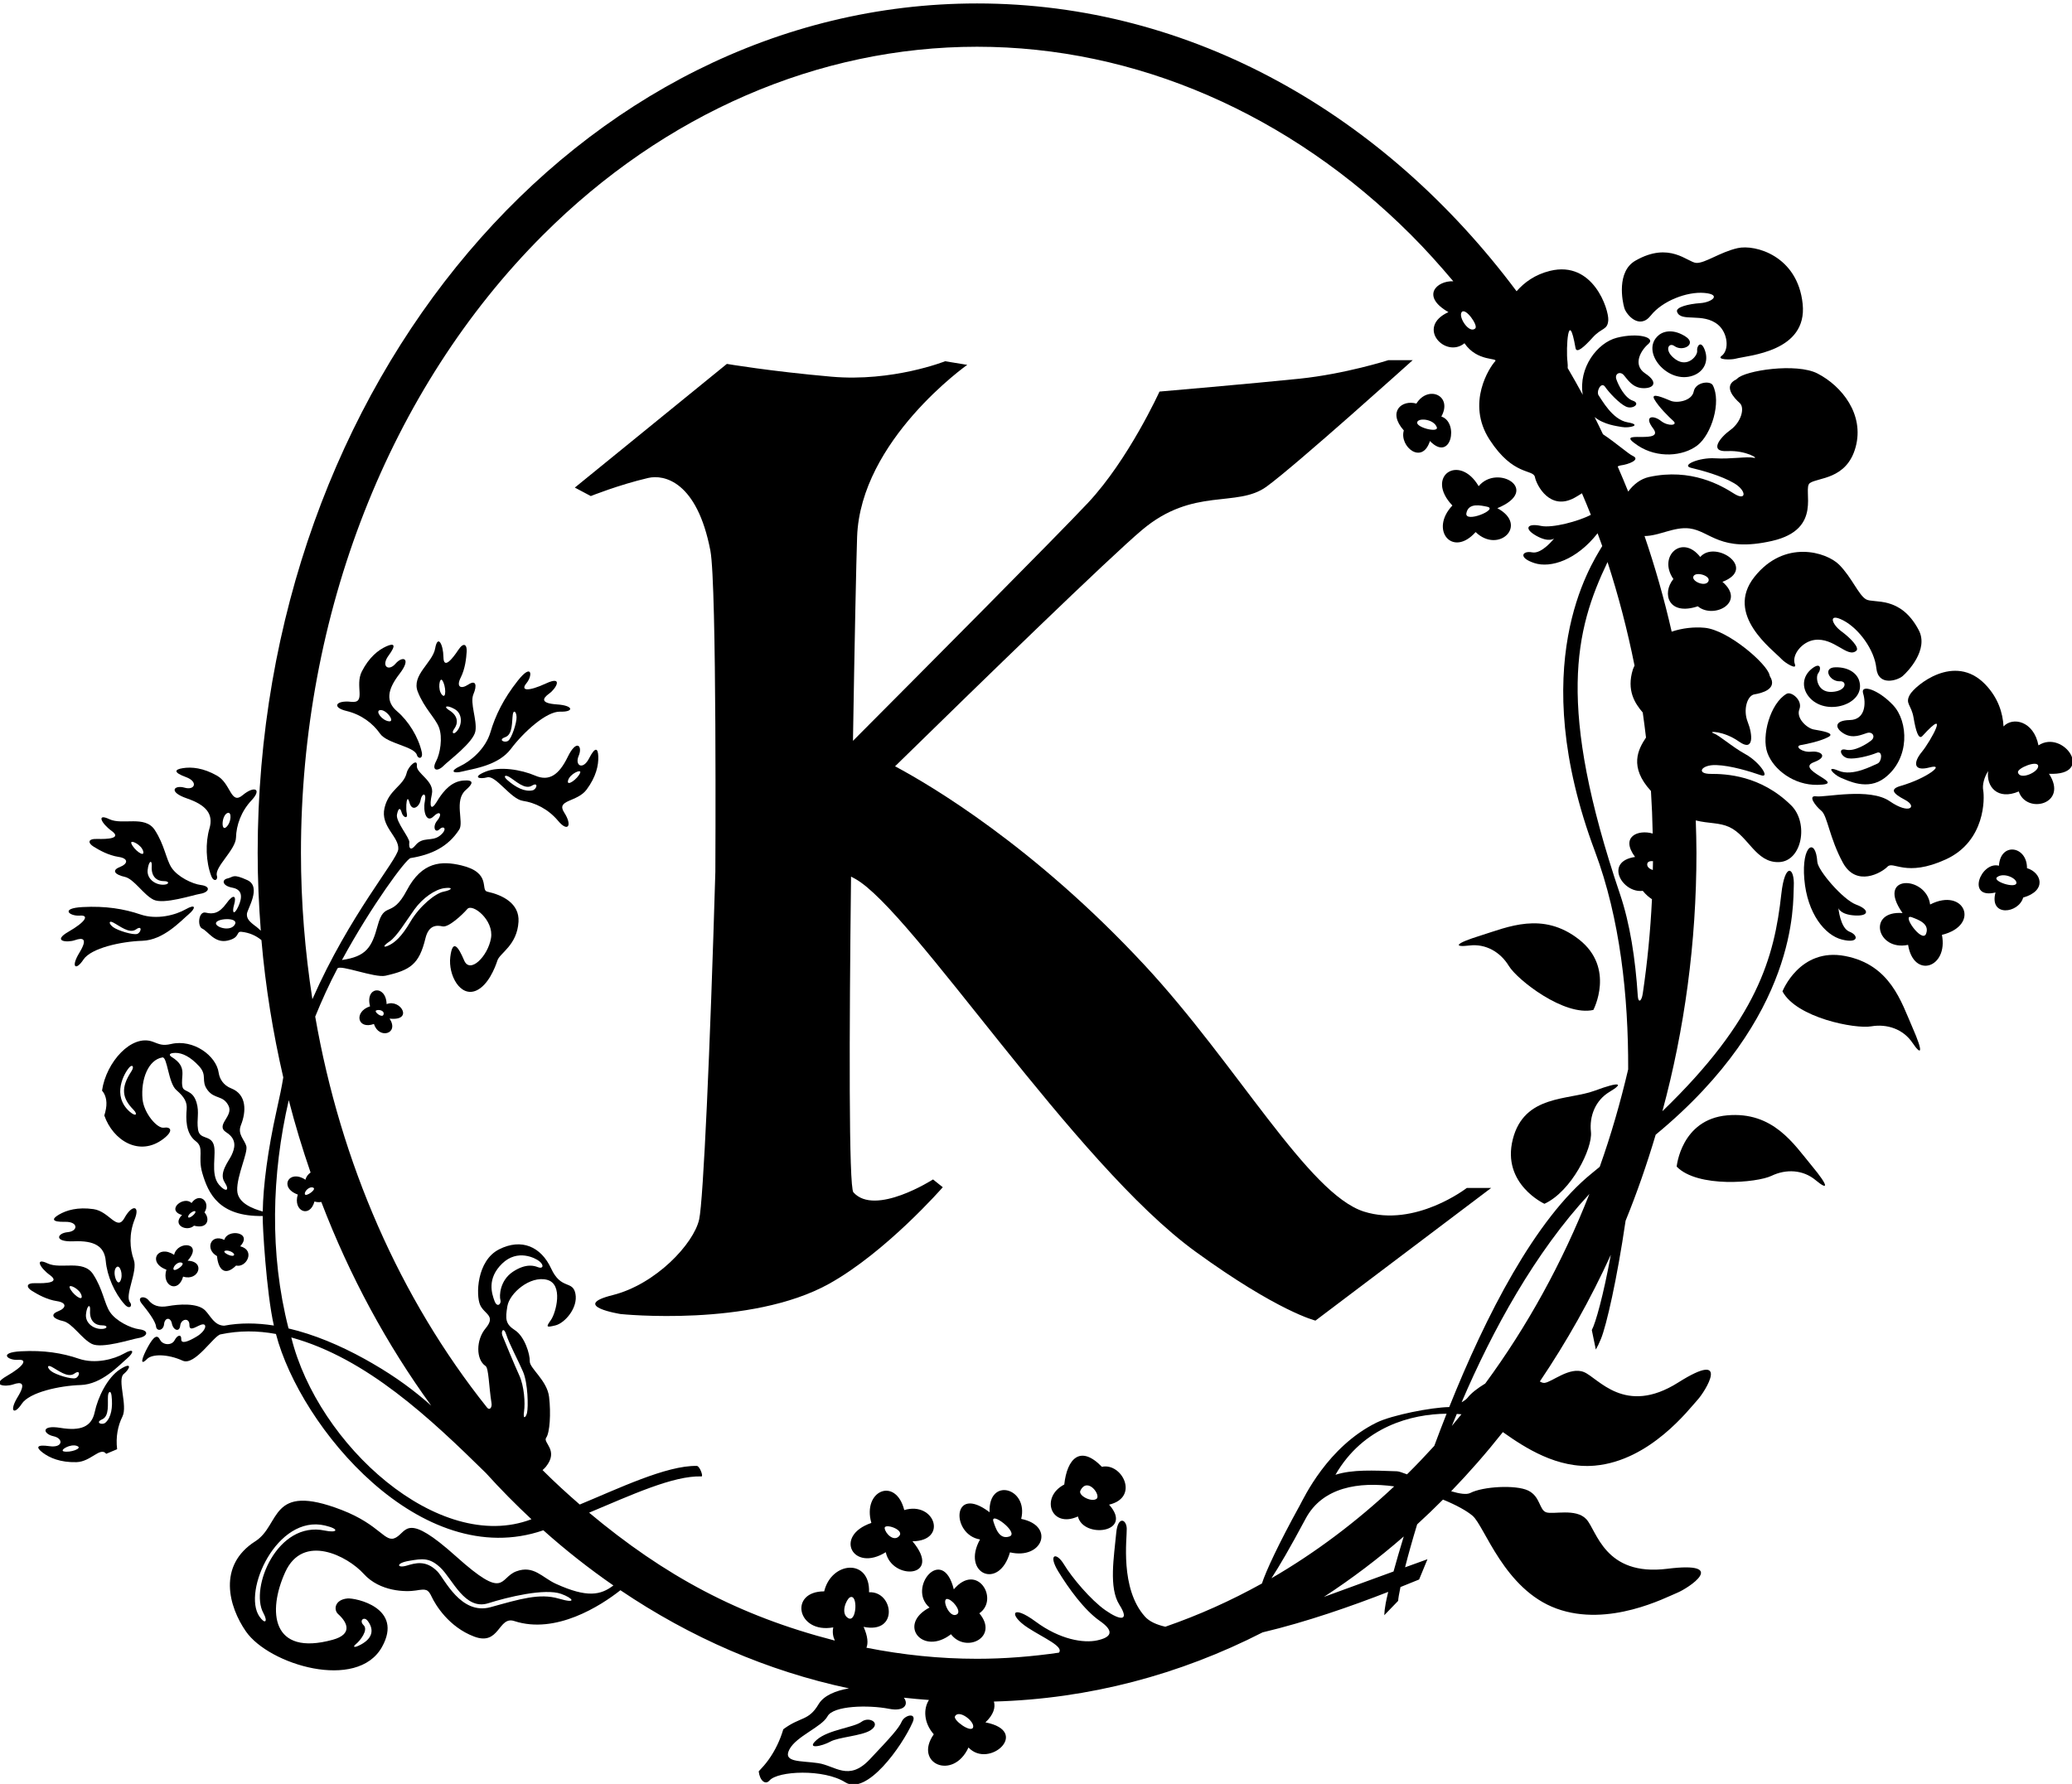 <?xml version="1.0" encoding="UTF-8"?>
<svg xmlns="http://www.w3.org/2000/svg" xmlns:xlink="http://www.w3.org/1999/xlink" width="425pt" height="366pt" viewBox="0 0 425 366" version="1.1">
<g id="surface1">
<path style=" stroke:none;fill-rule:nonzero;fill:rgb(0%,0%,0%);fill-opacity:1;" d="M 46.016 254.379 C 43.207 253.027 41.988 256.316 44.512 257.703 C 44.754 260.43 46.105 261.938 48.426 259.645 C 50.531 260.148 52.477 256.516 49.266 255.688 C 51.957 252.781 46.633 252.031 46.016 254.379 Z M 47.953 257.559 C 47.531 257.965 45.414 256.875 46.172 256.613 C 46.891 256.367 48.375 257.148 47.953 257.559 "/>
<path style=" stroke:none;fill-rule:nonzero;fill:rgb(0%,0%,0%);fill-opacity:1;" d="M 39.285 246.816 C 37.758 245.258 33.93 248.219 37.332 249.289 C 35.188 251.371 38.375 252.793 39.797 251.461 C 42.629 252.223 43.137 250.047 41.945 248.746 C 43.301 246.539 40.879 244.508 39.285 246.816 Z M 38.617 249.73 C 38.402 249.141 39.965 248.137 40.082 248.578 C 40.195 249.02 38.758 250.109 38.617 249.73 "/>
<path style=" stroke:none;fill-rule:nonzero;fill:rgb(0%,0%,0%);fill-opacity:1;" d="M 13.344 250.672 C 16.094 250.609 16.07 252.59 13.887 252.793 C 11.699 252.996 10.965 254.848 15.129 254.668 C 19.297 254.488 21.418 255.637 21.691 258.703 C 21.965 261.77 23.492 265.316 25.57 267.621 C 26.605 268.77 27.223 267.855 26.676 267.199 C 25.488 265.789 28.305 260.848 27.449 258.48 C 26.59 256.117 26.445 253.121 27.621 250.172 C 28.797 247.227 27.055 247.098 25.523 249.891 C 23.996 252.684 22.453 248.547 19.199 248.07 C 15.945 247.602 13.645 248.285 12.102 249.188 C 10.555 250.086 10.59 250.73 13.344 250.672 Z M 23.91 259.961 C 24.605 259.387 25.348 261.531 24.684 262.812 C 24.02 264.098 22.891 260.809 23.91 259.961 "/>
<path style=" stroke:none;fill-rule:nonzero;fill:rgb(0%,0%,0%);fill-opacity:1;" d="M 24.609 280.945 C 22.004 282.625 20.059 286.715 19.422 289.727 C 18.781 292.738 16.535 293.625 12.422 292.949 C 8.309 292.27 8.816 294.195 10.961 294.66 C 13.105 295.121 12.895 297.094 10.168 296.703 C 7.445 296.312 7.332 296.945 8.758 298.027 C 10.184 299.105 12.387 300.062 15.672 299.98 C 18.633 299.91 20.57 296.738 21.789 298.266 L 24.023 297.324 C 23.715 294.84 24.172 292.492 25.109 290.637 C 26.242 288.395 23.984 283.039 25.387 281.887 C 26.676 280.832 27.219 279.262 24.609 280.945 Z M 13.047 297.766 C 12.172 297.531 14.426 296.148 15.781 296.648 C 17.137 297.148 14.332 298.102 13.047 297.766 Z M 21.633 291.871 C 20.977 292.465 19.406 291.871 20.945 291.199 C 22.488 290.527 22.047 287.949 22.148 286.414 C 22.215 285.449 22.746 285.172 22.883 286.352 C 23.164 288.762 22.812 290.812 21.633 291.871 "/>
<path style=" stroke:none;fill-rule:nonzero;fill:rgb(0%,0%,0%);fill-opacity:1;" d="M 28.539 272.711 C 26.852 272.496 23.805 271.07 22.539 269.156 C 21.398 267.43 21.109 264.496 19.094 261.418 C 17.078 258.34 12.477 260.48 9.781 259.207 C 7.09 257.93 8.105 260.051 10.254 261.613 C 12.402 263.18 9.355 263.316 7.289 263.258 C 5.219 263.195 5.414 264.141 6.574 264.852 C 7.73 265.566 9.594 266.629 11.66 266.941 C 13.727 267.25 13.672 268.34 11.902 269.035 C 10.129 269.734 11.008 270.621 12.926 271.035 C 14.84 271.449 16.758 274.691 18.844 275.723 C 20.93 276.758 27.008 274.734 28.406 274.516 C 30.238 274.227 30.727 272.98 28.539 272.711 Z M 14.285 264.164 C 13.988 263.305 16.395 264.41 16.734 265.816 C 17.07 267.219 14.719 265.418 14.285 264.164 Z M 21.133 272.633 C 19.371 272.828 17.438 271.531 17.637 269.629 C 17.836 267.723 18.574 267.43 18.477 268.855 C 18.324 271.137 19.672 271.93 20.945 271.914 C 22.129 271.898 22.086 272.527 21.133 272.633 "/>
<path style=" stroke:none;fill-rule:nonzero;fill:rgb(0%,0%,0%);fill-opacity:1;" d="M 25.465 277.684 C 23.375 278.871 19.543 279.906 16.164 278.754 C 12.789 277.598 9.012 276.98 4.289 277.234 C -0.43 277.488 1.637 279.141 3.695 278.988 C 5.754 278.836 4.879 280.297 1.414 282.289 C -2.055 284.281 1.109 284.586 2.719 284.027 C 4.324 283.469 5.449 283.629 3.629 286.609 C 1.809 289.594 2.906 290.379 4.461 288.012 C 6.012 285.648 12.203 284.293 16.539 284.156 C 20.879 284.02 24.383 280.129 26.023 278.742 C 27.582 277.422 27.551 276.492 25.465 277.684 Z M 15.477 282.75 C 14.629 283.008 11.477 282.059 10.535 281.336 C 9.594 280.609 9.668 279.949 10.527 280.387 C 11.898 281.09 13.887 282.789 15.254 281.812 C 16.621 280.836 16.324 282.488 15.477 282.75 "/>
<path style=" stroke:none;fill-rule:nonzero;fill:rgb(0%,0%,0%);fill-opacity:1;" d="M 38.332 163.801 C 42.277 165.156 43.832 167.004 42.965 169.957 C 42.098 172.91 42.223 176.77 43.316 179.676 C 43.859 181.121 44.77 180.5 44.496 179.688 C 43.91 177.938 48.34 174.367 48.406 171.855 C 48.469 169.34 49.43 166.496 51.605 164.184 C 53.777 161.871 52.199 161.113 49.758 163.152 C 47.312 165.195 47.387 160.777 44.531 159.148 C 41.676 157.52 39.285 157.316 37.52 157.594 C 35.75 157.863 35.547 158.477 38.133 159.426 C 40.715 160.375 39.969 162.211 37.859 161.602 C 35.754 160.992 34.391 162.445 38.332 163.801 Z M 46.707 166.777 C 47.566 166.492 47.473 168.762 46.387 169.711 C 45.297 170.664 45.449 167.191 46.707 166.777 "/>
<path style=" stroke:none;fill-rule:nonzero;fill:rgb(0%,0%,0%);fill-opacity:1;" d="M 19.223 173.715 C 20.379 174.426 22.242 175.488 24.309 175.801 C 26.375 176.109 26.32 177.199 24.551 177.898 C 22.781 178.594 23.656 179.48 25.574 179.895 C 27.488 180.309 29.406 183.551 31.492 184.586 C 33.582 185.617 39.656 183.598 41.055 183.379 C 42.891 183.09 43.375 181.844 41.191 181.57 C 39.5 181.359 36.453 179.93 35.188 178.016 C 34.047 176.289 33.758 173.355 31.742 170.277 C 29.727 167.199 25.125 169.344 22.434 168.066 C 19.738 166.789 20.754 168.91 22.902 170.477 C 25.051 172.039 22.008 172.18 19.938 172.117 C 17.867 172.055 18.066 173 19.223 173.715 Z M 31.125 177.719 C 30.973 179.996 32.32 180.789 33.594 180.773 C 34.777 180.762 34.734 181.387 33.781 181.492 C 32.02 181.688 30.086 180.395 30.285 178.488 C 30.484 176.586 31.223 176.289 31.125 177.719 Z M 29.383 174.676 C 29.719 176.078 27.367 174.277 26.934 173.023 C 26.637 172.164 29.043 173.27 29.383 174.676 "/>
<path style=" stroke:none;fill-rule:nonzero;fill:rgb(0%,0%,0%);fill-opacity:1;" d="M 15.367 192.887 C 16.973 192.328 18.098 192.488 16.277 195.473 C 14.457 198.453 15.555 199.238 17.109 196.875 C 18.66 194.512 24.852 193.152 29.188 193.016 C 33.527 192.879 37.031 188.988 38.672 187.602 C 40.23 186.285 40.199 185.355 38.109 186.543 C 36.023 187.73 32.191 188.766 28.812 187.613 C 25.438 186.461 21.66 185.844 16.938 186.094 C 12.219 186.348 14.285 188 16.344 187.848 C 18.402 187.695 17.527 189.156 14.059 191.148 C 10.594 193.141 13.762 193.445 15.367 192.887 Z M 23.176 189.246 C 24.547 189.949 26.531 191.652 27.902 190.676 C 29.27 189.695 28.969 191.348 28.125 191.609 C 27.277 191.871 24.129 190.918 23.184 190.195 C 22.242 189.469 22.316 188.809 23.176 189.246 "/>
<path style=" stroke:none;fill-rule:nonzero;fill:rgb(0%,0%,0%);fill-opacity:1;" d="M 34.133 260.488 C 33.09 263.859 36.586 265.438 37.559 261.91 C 40.746 262.941 42.246 258.773 38.492 258.652 C 41.809 254.879 36.422 254.441 35.711 257.449 C 32.324 255.223 30.172 259.043 34.133 260.488 Z M 37.297 259.066 C 38.105 259.398 35.758 261.051 35.586 260.406 C 35.441 259.855 36.488 258.738 37.297 259.066 "/>
<path style=" stroke:none;fill-rule:nonzero;fill:rgb(0%,0%,0%);fill-opacity:1;" d="M 343.461 71 C 345.176 72.242 348.09 70.594 345.773 69.074 C 343.461 67.551 341.387 67.801 340.23 68.766 C 336.297 72.043 342.055 78.941 347.273 77.055 C 349.43 76.277 350.52 74.234 349.719 71.922 C 348.918 69.609 347.98 71.027 348.113 71.98 C 348.242 72.93 346.203 75.5 343.703 73.742 C 341.203 71.984 342.234 70.113 343.461 71 "/>
<path style=" stroke:none;fill-rule:nonzero;fill:rgb(0%,0%,0%);fill-opacity:1;" d="M 338.605 64.73 C 340.945 61.762 346 59.781 349.594 60.098 C 353.188 60.414 351.16 62.023 348.762 62.191 C 346.359 62.355 343.703 63.012 343.984 63.93 C 344.688 66.223 349.32 64.008 352.426 66.652 C 354.41 68.34 354.746 71.82 353.133 73.012 C 352.027 73.828 355.039 73.848 355.969 73.598 C 358.598 72.895 370.777 72.215 369.754 62.348 C 368.73 52.48 360.016 50.094 356.414 50.906 C 352.812 51.723 349.738 54.02 347.949 53.941 C 346.164 53.863 342.492 49.445 335.453 53.477 C 331.527 55.723 332.777 61.887 333.184 63.219 C 333.59 64.551 336.254 67.715 338.605 64.73 "/>
<path style=" stroke:none;fill-rule:nonzero;fill:rgb(0%,0%,0%);fill-opacity:1;" d="M 336.555 89.645 C 334.473 89.621 333.27 89.633 335.969 91.422 C 339.969 94.07 345.227 93.625 348.148 91.383 C 351.07 89.145 353.109 82.465 351.324 79.039 C 350.805 78.047 347.785 78.371 347.41 80.312 C 347.035 82.254 344 82.77 342.688 82.23 C 341.375 81.695 338.453 80.379 339.34 81.934 C 340.227 83.484 342.223 85.461 343.23 86.367 C 344.242 87.273 342.176 87.547 340.668 86.344 C 339.16 85.145 337.086 85.258 339.066 87.875 C 340.285 89.484 338.641 89.664 336.555 89.645 "/>
<path style=" stroke:none;fill-rule:nonzero;fill:rgb(0%,0%,0%);fill-opacity:1;" d="M 378.449 196.137 C 369.137 194.352 365.613 203.398 365.613 203.398 C 368.512 208.816 380.516 211.133 383.797 210.57 C 387.078 210.008 390.367 211.137 392.25 213.91 C 394.133 216.684 394.586 216.047 392.281 210.809 C 389.98 205.57 387.762 197.926 378.449 196.137 "/>
<path style=" stroke:none;fill-rule:nonzero;fill:rgb(0%,0%,0%);fill-opacity:1;" d="M 348.746 114.27 C 344.996 109.477 340.012 114.184 343.238 118.789 C 340.828 121.758 342.203 126.406 348.246 124.391 C 351.496 127.09 358.215 123.598 353.301 119.371 C 360.527 116.605 351.852 110.691 348.746 114.27 Z M 350.426 119.25 C 349.816 120.527 346.844 119.242 347.359 118.219 C 347.871 117.199 350.961 118.129 350.426 119.25 "/>
<path style=" stroke:none;fill-rule:nonzero;fill:rgb(0%,0%,0%);fill-opacity:1;" d="M 381.336 139.617 C 380.871 138.184 379.258 136.859 376.488 136.902 C 373.719 136.945 375.293 139.902 377.41 139.773 C 378.918 139.68 378.781 141.812 375.73 141.953 C 372.68 142.098 372.34 138.836 372.957 138.105 C 373.574 137.371 373.547 135.672 371.633 137.191 C 369.719 138.715 369.539 141.027 370.941 142.84 C 374.336 147.23 382.898 144.492 381.336 139.617 "/>
<path style=" stroke:none;fill-rule:nonzero;fill:rgb(0%,0%,0%);fill-opacity:1;" d="M 359.852 118.371 C 353.695 126.148 363.613 133.258 365.457 135.258 C 366.105 135.965 368.66 137.562 368.164 136.281 C 367.441 134.414 369.594 131.652 372.172 131.293 C 376.211 130.727 378.934 135.082 380.754 133.52 C 381.484 132.898 379.594 130.918 377.656 129.492 C 375.723 128.066 374.871 125.621 378.074 127.277 C 381.277 128.938 384.484 133.32 384.867 137.078 C 385.254 140.859 389.195 139.617 390.258 138.711 C 391.312 137.805 395.672 133.273 393.562 129.27 C 389.781 122.098 384.312 123.855 382.762 122.965 C 381.215 122.074 379.848 118.484 377.246 115.863 C 374.645 113.246 366.008 110.59 359.852 118.371 "/>
<path style=" stroke:none;fill-rule:nonzero;fill:rgb(0%,0%,0%);fill-opacity:1;" d="M 377.598 159.57 C 379.008 160.133 383.047 162.289 386.566 159.609 C 391.816 155.613 391.445 148.012 388.309 144.676 C 385.242 141.414 381.535 140.285 382.16 142.277 C 382.773 144.246 382.633 147.66 379.438 147.727 C 376.246 147.789 376.27 149.344 378.184 150.496 C 380.094 151.652 381.883 150.691 382.988 150.371 C 384.098 150.051 384.766 151.16 383.809 151.922 C 382.852 152.684 380.348 154.23 378.609 153.809 C 376.875 153.387 377.629 155.367 379.121 155.582 C 380.617 155.797 383.613 155.023 384.93 154.461 C 386.242 153.895 386.012 156.316 385.07 156.672 C 384.129 157.027 380.074 159.359 377.137 158.133 C 374.195 156.902 376.188 159.008 377.598 159.57 "/>
<path style=" stroke:none;fill-rule:nonzero;fill:rgb(0%,0%,0%);fill-opacity:1;" d="M 369.363 152.863 C 370.699 152.641 373.445 152.047 375.023 151.207 C 376.605 150.371 373.434 149.918 372.039 149.664 C 370.645 149.414 368.359 147.355 369.082 145.516 C 369.809 143.676 367.43 141.781 366.461 142.344 C 363.113 144.277 361.258 151.008 362.523 154.465 C 363.785 157.922 367.988 161.117 372.785 161.023 C 376.02 160.961 375.012 160.309 373.242 159.211 C 371.469 158.109 370.18 157.078 372.07 156.371 C 375.145 155.223 373.453 154.016 371.539 154.219 C 369.621 154.426 368.023 153.086 369.363 152.863 "/>
<path style=" stroke:none;fill-rule:nonzero;fill:rgb(0%,0%,0%);fill-opacity:1;" d="M 418.121 152.922 C 417.148 147.91 412.84 147.008 410.957 149.035 C 410.801 146.254 409.852 143.168 407.227 140.43 C 400.883 133.816 392.758 140.711 391.738 142.535 C 390.703 144.387 392.051 144.559 392.504 147.246 C 392.957 149.93 393.527 151.863 394.316 150.996 C 400.137 144.605 395.938 152.168 394.203 154.262 C 392.465 156.355 392.371 158.352 395.77 157.453 C 399.16 156.559 395.383 159.645 389.844 161.246 C 387.66 161.875 388.133 162.727 390.742 164.098 C 393.355 165.465 391.707 167.215 387.613 164.383 C 383.516 161.551 374.379 163.633 372.551 163.379 C 370.719 163.121 372.352 165.336 373.594 166.355 C 374.836 167.371 375.242 171.914 378.004 176.992 C 380.766 182.066 385.953 179.062 387.152 177.812 C 388.352 176.559 390.922 180.066 399.117 176.316 C 407.312 172.562 407.066 163.656 406.785 162.148 C 406.578 161.043 406.98 159.453 407.805 158.203 C 407.355 161.379 409.746 164.238 414.078 162.375 C 415.652 167.152 424.34 164.977 420.281 158.75 C 429.836 159.191 423.27 149.547 418.121 152.922 Z M 413.914 158.457 C 413.73 157.605 417.945 155.879 418.062 157.145 C 418.176 158.406 414.285 160.148 413.914 158.457 "/>
<path style=" stroke:none;fill-rule:nonzero;fill:rgb(0%,0%,0%);fill-opacity:1;" d="M 380.469 187.82 C 383.465 187.988 383.465 186.602 380.746 185.602 C 378.027 184.602 372.871 178.578 372.762 176.828 C 372.43 171.723 369.488 173.328 370.094 180.379 C 370.699 187.426 374.305 191.867 377.801 192.758 C 381.297 193.648 381.242 191.871 379.355 191.148 C 377.469 190.426 377.086 186.32 377.086 186.32 C 377.086 186.32 377.473 187.652 380.469 187.82 "/>
<path style=" stroke:none;fill-rule:nonzero;fill:rgb(0%,0%,0%);fill-opacity:1;" d="M 354.254 228.828 C 344.809 229.676 343.914 239.344 343.914 239.344 C 348.188 243.754 360.363 242.676 363.367 241.234 C 366.367 239.793 369.84 239.973 372.41 242.121 C 374.984 244.27 375.246 243.531 371.59 239.129 C 367.938 234.73 363.699 227.984 354.254 228.828 "/>
<path style=" stroke:none;fill-rule:nonzero;fill:rgb(0%,0%,0%);fill-opacity:1;" d="M 395.898 185.57 C 395.148 179.578 384.594 179.305 390.242 187.324 C 382.926 186.777 384.969 195.184 391.379 193.852 C 392.527 200.898 399.648 198.562 398.32 191.801 C 406.32 189.824 402.938 181.957 395.898 185.57 Z M 395.066 191.57 C 394.27 193.648 389.797 187.281 392.188 188.199 C 393.402 188.664 395.867 189.492 395.066 191.57 "/>
<path style=" stroke:none;fill-rule:nonzero;fill:rgb(0%,0%,0%);fill-opacity:1;" d="M 415.766 178.113 C 415.816 173.559 410.328 172.691 410.016 177.613 C 406.305 176.645 403.215 184.566 409.309 183.105 C 407.961 188.18 414.047 187.441 414.984 184.148 C 419.941 182.73 418.734 178.992 415.766 178.113 Z M 409.637 179.957 C 410.988 178.926 413.621 180.164 413.602 181.121 C 413.578 182.426 408.543 180.797 409.637 179.957 "/>
<path style=" stroke:none;fill-rule:nonzero;fill:rgb(0%,0%,0%);fill-opacity:1;" d="M 176.711 353.246 C 175.137 354.434 169.93 354.852 167.539 356.938 C 165.156 359.02 168.633 358.254 170.305 357.32 C 171.973 356.383 176.719 356.152 178.527 355.004 C 180.855 353.523 178.281 352.059 176.711 353.246 "/>
<path style=" stroke:none;fill-rule:nonzero;fill:rgb(0%,0%,0%);fill-opacity:1;" d="M 327.137 300.691 C 338.52 299.672 346.527 289 348.172 287.223 C 349.812 285.449 355.176 276.723 344.219 283.645 C 333.262 290.566 327.816 282.676 324.879 281.492 C 321.941 280.309 318.301 283.594 316.789 283.719 C 316.453 283.742 316.152 283.605 315.848 283.422 C 321.32 275.312 326.215 266.637 330.406 257.441 C 328.879 265.77 327.273 271.488 326.504 272.871 L 327.328 276.875 C 327.648 276.344 328 275.625 328.387 274.672 C 329.512 271.902 331.66 262.555 333.434 250.453 C 335.766 244.738 337.809 238.836 339.609 232.797 C 369.035 208.52 367.742 185.199 367.93 181.875 C 368.152 177.879 366.109 176.758 365.375 183.426 C 363.945 196.406 360.48 209.156 340.984 227.984 C 345.508 211.262 347.969 193.449 347.969 174.953 C 347.969 172.73 347.898 170.523 347.828 168.32 C 350.52 168.992 352.66 168.723 354.738 169.695 C 358.637 171.523 360.145 177.043 364.898 176.871 C 369.648 176.699 371.039 168.828 367.402 165.234 C 361.129 159.031 353.957 158.77 350.895 158.773 C 347.828 158.781 348.934 156.867 351.992 156.961 C 355.051 157.055 359.023 158.301 361.129 159.031 C 363.234 159.762 360.902 156.328 358.047 154.75 C 355.191 153.176 352.73 150.887 351.441 150.426 C 350.156 149.969 353.555 149.91 356.691 152.141 C 359.832 154.375 359.496 150.66 358.488 148.133 C 357.48 145.609 358.395 142.691 359.852 142.457 C 361.309 142.223 364.695 141.398 363.039 138.746 L 362.961 138.512 C 362.547 136.277 354.488 129.23 349.625 128.793 C 347.469 128.598 345.102 128.848 342.887 129.594 C 341.359 122.883 339.492 116.34 337.32 109.973 C 340.309 109.965 343.422 108.016 346.555 108.414 C 350.824 108.961 352.816 113.402 363.461 110.98 C 374.105 108.559 369.609 100.305 371.223 99.117 C 372.836 97.93 378.789 98.441 380.617 91.738 C 382.445 85.031 377.809 79.207 372.801 76.629 C 368.457 74.391 357.879 76.02 356.328 77.684 L 356.137 77.84 C 353.32 79.191 355.738 81.703 356.84 82.68 C 357.941 83.66 357.152 86.609 354.945 88.203 C 352.742 89.797 350.469 92.754 354.312 92.551 C 358.16 92.348 360.996 94.219 359.664 93.914 C 358.336 93.613 355.027 94.227 351.773 94.027 C 348.516 93.824 344.707 95.477 346.875 95.984 C 349.043 96.496 353.066 97.578 355.699 99.141 C 358.332 100.699 358.234 102.906 355.652 101.258 C 353.07 99.609 346.875 95.984 338.254 97.859 C 336.508 98.238 335.027 99.406 333.973 100.855 C 333.277 99.117 332.547 97.406 331.809 95.699 C 332.031 95.586 332.238 95.508 332.43 95.484 C 334.02 95.289 336.59 94.301 334.906 93.531 C 333.984 93.113 331.582 90.945 328.789 89.086 C 328.227 87.91 327.664 86.727 327.074 85.566 C 329.047 87.152 331.633 87.41 332.688 87.609 C 334.176 87.891 336.984 87.188 333.848 86.645 C 330.703 86.105 328.535 81.965 327.93 81.16 C 327.328 80.355 328.43 78.188 329.234 79.367 C 330.043 80.547 332.16 82.809 333.535 83.43 C 334.91 84.047 336.609 82.781 334.918 82.207 C 333.227 81.633 331.941 78.98 331.543 77.824 C 331.145 76.668 332.301 76.094 333.062 76.957 C 333.828 77.82 334.82 79.59 337.055 79.641 C 339.289 79.691 340.145 78.395 337.48 76.629 C 334.816 74.859 336.531 71.902 338.105 70.57 C 339.695 69.223 335.965 68.188 331.629 69.297 C 327.633 70.316 323.727 75.461 324.648 80.996 C 323.645 79.148 322.617 77.32 321.559 75.52 C 321.578 75.125 321.574 74.699 321.516 74.23 C 321.172 71.531 321.684 62.898 323.168 71.41 C 323.371 72.566 324.887 71.238 326.711 69.215 C 328.531 67.191 329.762 67.766 329.883 65.652 C 330 63.562 326.836 53.387 317.934 55.57 C 314.852 56.328 312.672 57.93 311.074 59.754 C 284.035 23.562 244.492 0.707 200.41 0.707 C 118.914 0.707 52.852 78.723 52.852 174.953 C 52.852 180.348 53.09 185.68 53.496 190.949 C 53.191 190.695 52.949 190.406 52.617 190.164 C 51.027 189.02 50.605 188.438 50.645 187.504 C 50.68 186.566 53.75 181.941 50.719 180.562 C 47.688 179.18 47.918 179.949 46.668 180.223 C 45.414 180.496 45.586 181.738 47.664 182.121 C 49.742 182.504 49.742 184.086 48.895 185.949 C 48.043 187.816 47.504 187.387 48.02 185.605 C 48.535 183.828 47.957 183.238 46.461 185.316 C 44.965 187.398 43.711 187.605 42.207 187.238 C 40.703 186.867 40.445 190.043 41.461 190.504 C 42.719 191.078 44.023 193.586 46.695 192.973 C 49.371 192.359 48.332 191.043 49.539 191.172 C 51.16 191.344 52.5 191.953 53.625 192.875 C 54.461 202.523 55.996 211.922 58.105 221.039 C 57.797 222.977 57.371 224.973 56.73 227.855 C 54.938 235.891 53.965 243.355 53.895 248.562 C 51.98 248.008 48.75 246.895 48.656 244.238 C 48.547 241.23 50.898 236.484 50.523 235.137 C 50.152 233.789 48.664 232.723 49.414 230.844 C 50.531 228.051 50.641 224.547 47.426 223.293 C 45.812 222.66 45.031 221.324 44.855 220.086 C 44.367 216.594 39.648 213.125 35.098 214.188 C 33.336 214.598 32.711 214.238 31.359 213.73 C 27.008 212.086 21.773 217.883 20.926 223.754 C 21.543 224.434 22.055 225.695 21.738 227.469 C 21.641 228.023 21.52 228.461 21.395 228.852 C 23.172 233.988 28.617 237.402 33.52 233.645 C 35.719 231.957 34.977 231.141 33.609 231.359 C 32.242 231.582 29.516 228.391 29.238 225.52 C 28.848 221.441 30.422 217.41 33.316 216.945 C 34.34 216.777 34.512 222.211 36.18 223.645 C 37.852 225.086 38.41 226.156 38.289 227.578 C 38.141 229.371 38.008 232.527 40.16 234.137 C 41.973 235.488 40.516 237.309 41.488 240.641 C 42.73 244.906 44.934 249.621 53.891 249.477 C 53.805 251.02 54.641 265.281 56.176 271.949 C 52.656 271.398 49.219 271.367 45.969 271.984 C 43.961 271.922 43.242 270.051 42.102 268.867 C 40.523 267.234 36.52 267.59 34.496 267.961 C 32.477 268.332 31.281 267.762 30.469 266.758 C 29.66 265.754 27.918 266.02 29.09 267.469 C 30.262 268.918 31.871 271.004 32 272.117 C 32.125 273.23 33.531 273.016 33.656 271.66 C 33.781 270.309 34.977 270.152 35.258 271.547 C 35.539 272.941 36.816 273.383 36.965 271.973 C 37.113 270.562 38.883 270.242 38.852 271.848 C 38.824 273.453 40.574 271.836 41.547 271.715 C 42.516 271.594 42.25 273.043 40.398 274.172 C 38.547 275.301 37.133 275.781 37.18 274.746 C 37.227 273.711 36.402 273.828 35.812 274.969 C 35.223 276.105 33.387 275.988 32.828 274.875 C 32.266 273.758 31.566 274.09 30.328 276.34 C 29.09 278.594 28.586 280.406 30.176 278.805 C 31.203 277.77 34.379 277.754 37.469 279.16 C 39.965 280.297 43.863 273.988 45.258 273.758 C 49.082 272.957 52.805 272.98 56.602 273.68 C 61.582 292.836 86.375 322.609 111.449 313.957 C 116.031 318.055 120.836 321.824 125.816 325.277 C 123.207 327.27 120.434 327.859 114.004 324.93 C 111.203 323.652 109.461 321.051 105.895 322.383 C 102.332 323.719 103.773 328.5 93.566 319.332 C 83.359 310.168 83.504 314.156 81.227 315.441 C 78.953 316.727 78.125 312.887 70.039 309.77 C 55.199 304.051 57.648 312.852 52.375 316.207 C 44.551 321.191 46.926 329.637 50.438 334.703 C 55.184 341.559 73.258 346.98 78.34 337.914 C 82.863 329.836 72.883 327.797 71.27 327.945 C 68.613 328.195 68.402 330.293 69.359 331.148 C 71.32 332.91 72.348 335.293 68.234 336.422 C 55.668 339.871 54.84 330.582 58.508 322.535 C 62.172 314.488 71.301 319.242 74.613 322.906 C 77.93 326.574 83.266 326.641 85.32 326.305 C 87.371 325.973 87.801 325.992 88.547 327.602 C 89.293 329.207 92.039 333.805 97.273 335.77 C 102.504 337.73 102.18 331.492 105.484 332.578 C 114.004 335.371 123.246 329.434 127.258 326.254 C 141.559 335.914 157.352 342.824 174.137 346.391 C 171.434 346.855 168.973 347.844 167.906 349.637 C 165.82 353.148 164.238 352.121 160.668 354.781 C 160.02 356.977 159.023 359.105 157.645 361.031 C 157.043 361.871 156.352 362.656 155.621 363.418 C 155.84 365.293 156.973 366.289 157.848 365.281 C 159.555 363.316 168.961 362.871 173.379 365.664 C 177.797 368.453 185.023 358.27 187.195 353.355 C 188.129 351.254 185.582 351.801 184.961 353.203 C 184.344 354.602 182.711 356.395 178.387 360.969 C 174.059 365.547 171.332 362.246 167.793 361.727 C 164.254 361.207 160.504 361.645 161.918 358.918 C 163.332 356.195 168.559 354.32 169.738 352.121 C 170.922 349.922 178.113 349.754 182.352 350.582 C 185.48 351.195 186.438 349.715 185.402 348.305 C 187.105 348.508 188.824 348.633 190.543 348.77 C 189.387 350.559 189.438 353.441 191.531 355.812 C 187.336 361.793 195.496 365.387 198.652 358.52 C 202.855 363.016 211.52 355.199 202.129 353.367 C 203.82 351.777 204.211 350.277 203.867 349.094 C 223.414 348.562 242.02 343.57 258.98 334.902 C 268.02 332.762 277.293 329.5 284.746 326.594 C 284.504 327.602 284.324 328.41 284.227 328.949 C 284.039 329.961 283.953 330.758 283.938 331.379 L 286.781 328.438 C 286.809 327.945 286.969 326.969 287.258 325.602 C 288.605 325.066 289.902 324.539 291.082 324.055 L 292.797 319.895 C 291.457 320.379 289.891 320.945 288.203 321.555 C 288.82 319.113 289.656 316.102 290.68 312.742 C 292.477 311.098 294.246 309.406 295.977 307.66 C 298.688 308.762 300.871 309.973 302.047 310.98 C 304.539 313.117 308.527 326.105 319.266 330.02 C 330.004 333.938 341.785 327.684 344.027 326.777 C 346.27 325.867 354.836 320.25 341.973 321.855 C 329.109 323.461 327.539 314.004 325.383 311.684 C 323.23 309.363 318.535 310.789 317.117 310.258 C 315.695 309.727 315.953 307.016 313.441 305.801 C 310.926 304.59 304.191 304.957 301.582 306.301 C 300.82 306.695 299.352 306.449 297.652 305.949 C 301.355 302.113 304.898 298.066 308.262 293.812 C 312.754 296.992 319.426 301.383 327.137 300.691 Z M 48.195 189.629 C 47.391 191.164 44.461 190.344 44.301 189.504 C 44.09 188.391 49 188.094 48.195 189.629 Z M 26.629 228.094 C 22.832 224.789 25.5 220.105 26.555 218.957 C 27.117 218.352 27.625 218.766 26.934 219.824 C 24.742 223.164 25.016 225.277 27.387 227.691 C 28.324 228.648 27.855 229.164 26.629 228.094 Z M 47.492 237.012 C 46.926 238.234 44.844 240.648 46.055 242.523 C 47.273 244.41 46.23 244.613 44.918 243.055 C 43.043 240.828 44.512 236.645 43.797 234.734 C 43.082 232.824 40.945 233.859 40.621 231.746 C 40.297 229.637 40.941 228.258 40.305 226.172 C 39.492 223.508 37.707 224.148 37.438 223.008 C 36.93 220.832 38.625 218.965 35.223 216.855 C 34.602 216.469 34.629 216.02 36.004 216.012 C 37.379 216.008 39.07 216.801 40.844 218.75 C 42.617 220.699 41.129 221.719 42.574 223.645 C 44.02 225.57 45.758 224.645 46.867 226.84 C 47.977 229.035 44.055 230.82 46.434 232.328 C 48.809 233.836 48.055 235.789 47.492 237.012 Z M 73.004 337.309 C 73.863 336.625 75.598 334.41 74.59 333.438 C 73.582 332.469 74.672 331.555 75.414 332.535 C 76.613 334.109 76.684 335.969 74.02 337.406 C 72.496 338.227 72.348 337.836 73.004 337.309 Z M 66.648 314.02 C 56.863 311.926 51.223 325.805 54.008 330.906 C 55.02 332.762 54.355 333.305 53.207 331.637 C 49.68 326.527 56.812 310.66 66.656 312.977 C 69.809 313.719 69.168 314.555 66.648 314.02 Z M 114.605 327.973 C 110.691 326.824 106.684 328.051 100.641 329.727 C 94.504 331.422 91.18 323.895 89.734 322.418 C 87.34 319.969 85.141 320.703 83.391 321.215 C 81.438 321.789 81.09 320.707 83.883 320.23 C 86.645 319.758 88.082 319.523 90.309 321.594 C 92.816 323.93 95.324 330.465 100.156 328.922 C 104.113 327.664 111.762 325.797 115.117 327.008 C 117.496 327.863 118.516 329.121 114.605 327.973 Z M 339.016 178.496 C 338.355 178.285 337.801 177.859 337.871 177.258 C 337.934 176.77 338.453 176.621 339.055 176.676 C 339.047 177.285 339.023 177.891 339.016 178.496 Z M 329.73 115.316 C 331.973 122.223 333.82 129.316 335.27 136.555 C 335.16 136.828 335.016 137.062 334.926 137.355 C 333.594 141.66 335.352 144.32 336.953 146.18 C 337.203 147.883 337.414 149.602 337.621 151.316 C 336.016 153.711 334.078 157.324 338.637 162.285 C 338.82 165.184 338.941 168.09 338.996 171.012 C 336.008 170.133 332.273 171.641 335.379 175.816 C 328.965 176.754 332.766 183.301 336.957 182.766 C 337.602 183.562 338.23 184.078 338.844 184.484 C 338.527 191.035 337.898 197.488 336.961 203.816 C 336.715 205.496 336.031 205.824 335.938 204.348 C 335.441 196.66 334.324 189.453 332.289 183.445 C 319.207 144.797 323.062 129.23 329.73 115.316 Z M 299.82 64.031 C 300.594 63.027 303.227 66.746 302.613 67.363 C 301.395 68.59 299.043 65.035 299.82 64.031 Z M 59.23 225.711 C 60.531 230.766 62.035 235.711 63.707 240.559 C 63.227 240.891 62.816 241.363 62.656 242.039 C 59.273 239.812 57.121 243.633 61.082 245.078 C 60.035 248.449 63.535 250.027 64.504 246.504 C 65.031 246.672 65.488 246.664 65.906 246.594 C 71.73 261.816 79.348 275.863 88.449 288.379 C 85.008 285.336 81.312 282.562 76.336 279.684 L 74.82 278.824 C 69.707 275.996 64.391 273.766 59.184 272.547 C 55.258 257.211 55.711 240.938 59.23 225.711 Z M 64.242 243.66 C 65.051 243.988 62.707 245.641 62.535 244.996 C 62.391 244.445 63.438 243.328 64.242 243.66 Z M 59.75 274.395 C 75.219 278.648 88.316 291.062 99.648 302.191 C 102.652 305.512 105.777 308.676 109.008 311.691 C 90.023 318.945 65.172 296.398 59.75 274.395 Z M 106.492 282.133 C 105.566 280.121 103.395 274.879 103.047 273.996 C 102.703 273.113 103.309 272.094 103.863 273.855 C 104.418 275.621 106.137 278.805 107.262 281.375 C 108.312 283.77 108.371 288.68 108.105 289.852 C 107.887 290.809 107.227 291.371 107.488 289.602 C 107.75 287.836 107.527 284.371 106.492 282.133 Z M 102.645 266.711 C 102.883 267.488 101.988 268.406 101.434 266.914 C 100.883 265.422 99.828 262.312 103.004 259.234 C 106.18 256.16 109.855 258.137 110.609 258.746 C 111.676 259.602 111.367 260.383 110.32 259.973 C 109.637 259.703 107.93 259.121 105.223 260.902 C 102.516 262.688 102.387 265.883 102.645 266.711 Z M 174.012 331.996 C 172.281 331.062 173.629 328.074 174.328 327.719 C 176.008 326.859 175.746 332.934 174.012 331.996 Z M 199.594 354.402 C 199.18 355.602 195.492 352.926 195.875 352.145 C 196.637 350.59 200.004 353.203 199.594 354.402 Z M 285.836 322.41 C 281.301 324.055 276.129 325.938 271.543 327.629 C 277.246 323.914 282.719 319.77 287.93 315.227 C 287.109 317.914 286.398 320.363 285.836 322.41 Z M 260.797 323.793 C 262.332 321.461 264.648 317.496 267.805 311.578 C 271.266 305.082 278.773 303.949 285.969 304.953 C 278.195 312.242 269.773 318.594 260.797 323.793 Z M 294.195 296.637 C 292.371 298.641 290.512 300.598 288.602 302.48 C 287.688 302.133 286.918 301.863 286.535 301.852 C 281.641 301.68 277.453 301.453 273.922 302.57 C 279.617 292.684 289.496 290.109 296.719 290.039 C 295.84 292.273 294.996 294.473 294.195 296.637 Z M 297.258 288.676 C 293.652 288.73 285.488 290.312 282.324 291.879 C 272.273 296.855 267.438 307.348 266.605 308.855 C 262.258 316.734 259.656 322.355 258.84 324.875 C 252.48 328.41 245.863 331.379 239.031 333.742 C 237.246 333.336 235.773 332.684 234.871 331.688 C 229.66 325.914 231.188 315.488 231.113 313.586 C 231.047 311.688 229.285 310.934 228.957 314.492 C 228.512 319.336 227.383 325.742 229.602 329.234 C 231.816 332.723 229.742 332.465 226.734 330.359 C 223.73 328.258 219.855 323.637 218.246 320.969 C 216.641 318.301 214.914 318.859 217.055 322.379 C 219.199 325.895 222.43 330.359 225.602 332.562 C 228.773 334.766 227.816 335.945 225.039 336.547 C 222.266 337.152 217.422 336.395 212.414 332.684 C 207.402 328.973 206.848 331.367 210.84 333.957 C 214.121 336.086 218.297 337.824 217.191 339.066 C 211.688 339.859 206.094 340.32 200.41 340.32 C 192.77 340.32 185.184 339.531 177.719 338.051 C 178.09 337.145 178.023 335.766 177.137 333.77 C 184.41 335.285 183.281 326.402 178.254 326.672 C 178.5 319.676 170.543 320.293 169.055 326.488 C 161.746 326.484 163.48 335.227 170.918 333.879 C 170.703 334.895 170.871 335.801 171.242 336.586 C 151.398 331.48 136.258 323.238 120.836 310.344 C 129.414 306.754 138.109 302.703 143.887 302.906 C 144.316 302.922 143.512 300.766 142.934 300.754 C 136.711 300.609 126.656 305.484 118.914 308.672 C 116.348 306.445 113.824 304.145 111.383 301.703 C 111.352 301.672 111.32 301.637 111.289 301.605 C 111.52 301.391 111.754 301.191 111.973 300.922 C 114.691 297.531 111.289 295.988 112.031 294.965 C 112.773 293.941 113.027 289.984 112.625 286.59 C 112.223 283.195 108.605 280.711 108.664 279.281 C 108.723 277.855 107.613 274.195 105.633 272.914 C 103.656 271.633 103.629 270.609 104.074 267.969 C 104.516 265.328 108.699 261.691 112.172 262.559 C 115.641 263.422 114.02 269.371 113.008 270.805 C 111.996 272.238 111.957 272.406 113.926 271.922 C 115.895 271.434 118.59 268.281 118.031 265.434 C 117.473 262.578 115.105 264.715 113.043 260.242 C 110.977 255.766 106.977 253.984 102.367 256.32 C 97.758 258.66 97.602 265.746 98.477 267.715 C 99.352 269.684 101.812 269.887 99.586 272.551 C 97.617 274.906 97.605 278.941 99.594 280.254 C 100.254 280.688 100.262 284.406 100.82 287.895 C 100.957 288.734 100.438 289.449 99.902 288.777 C 82.023 266.355 69.879 238.605 64.656 208.57 C 66.035 205.172 67.547 201.863 69.211 198.703 C 69.707 197.816 76.871 200.676 79.055 200.184 C 84.148 199.035 85.969 197.871 87.262 192.523 C 87.93 189.758 89.562 189.785 90.773 190.059 C 91.988 190.332 94.809 187.707 95.855 186.492 C 96.898 185.281 101.352 188.754 100.711 192.477 C 100.07 196.199 96.398 199.883 95.203 197.039 C 94.004 194.199 92.832 192.555 92.363 196.312 C 91.898 200.066 94.434 204.723 97.746 203.199 C 100.117 202.109 101.531 198.598 102.023 197.062 C 102.512 195.523 106.074 193.953 106.355 189.098 C 106.574 185.316 103.035 183.605 99.941 182.934 C 98.469 182.613 100.895 179.016 94.586 177.535 C 90.625 176.605 86.582 176.703 83.441 182.668 C 80.301 188.633 78.871 184.668 77.453 189.938 C 76.25 194.422 75.07 196.246 70.141 196.957 C 76.238 185.742 83.309 176.191 84.207 176.047 C 88.426 175.363 91.891 173.793 94.203 170.18 C 95.184 168.652 93.078 164.199 95.547 162.074 C 97.027 160.801 97.348 159.941 95.004 160.141 C 92.66 160.34 91.102 162.133 89.945 163.906 L 89.578 164.508 C 88.453 166.348 87.992 165.645 88.586 162.918 C 89.176 160.188 85.332 158.691 85.504 157.078 C 85.672 155.469 83.75 157.195 83.426 158.543 C 82.762 161.301 79.766 161.941 78.871 165.758 C 77.973 169.574 81.887 171.637 81.695 174.223 C 81.531 176.387 71.707 187.645 64.074 205.004 C 62.555 195.172 61.73 185.129 61.73 174.953 C 61.73 125.957 79.828 79.758 111.383 48.203 C 136.285 23.301 167.902 9.59 200.41 9.59 C 232.918 9.59 264.535 23.301 289.438 48.203 C 292.461 51.227 295.32 54.422 298.09 57.703 C 294.66 57.57 291.391 60.773 297.094 64.035 C 290.332 67.117 296.496 73.609 300.387 70.422 C 303.043 74.316 307.434 73.32 306.664 74.141 C 305.617 75.262 300.637 82.648 305.539 90.211 C 310.449 97.773 314.5 96.188 314.84 97.887 C 315.184 99.59 317.949 104.906 323 102.102 C 323.523 101.809 324.012 101.508 324.484 101.203 C 325.102 102.672 325.73 104.133 326.309 105.621 C 323.816 106.941 318.383 108.398 316.07 107.895 C 313.238 107.285 312.496 108.453 315.117 109.922 C 317.734 111.387 318.777 110.469 318.777 110.469 C 318.777 110.469 316.25 113.727 314.27 113.324 C 312.289 112.926 311.293 114.395 314.719 115.52 C 318.102 116.625 323.426 114.855 327.688 109.406 C 328.004 110.281 328.34 111.148 328.645 112.031 C 326.211 116.086 312.852 136.488 327.148 174.664 C 332.32 188.477 334.016 204.406 333.965 219.383 C 332.359 226.234 330.43 232.922 328.129 239.383 C 327.602 239.816 327.098 240.238 326.555 240.68 C 314.883 250.09 304.719 270.031 297.258 288.676 Z M 79.879 193.168 C 81.395 192.168 83.34 188.891 85.023 186.555 C 86.711 184.219 89.23 182.488 91.109 182.219 C 92.996 181.949 92.852 182.566 90.965 182.941 C 89.305 183.273 86.086 185.863 84.195 189.086 C 82.305 192.309 80.945 193.328 79.945 193.859 C 78.629 194.555 78.367 194.172 79.879 193.168 Z M 83.441 166.875 C 83.336 166.414 83.309 165.699 83.344 165.094 C 83.402 164.074 83.641 163.359 83.984 164.641 C 84.531 166.684 86.055 165.449 86.262 164.176 C 86.488 162.766 87.539 162.402 87.137 164.441 C 86.738 166.477 87.473 168.926 88.906 167.516 C 90.34 166.109 90.719 167.129 89.688 168.348 C 88.656 169.57 89.203 171.039 90.141 170.141 C 91.074 169.238 91.883 170.141 90.23 171.449 C 88.578 172.754 86.75 171.543 85.203 173.434 C 84.238 174.617 83.809 174.066 83.957 172.812 C 84.062 171.906 81.137 168.57 81.426 167.117 C 81.719 165.668 82.109 165.676 82.387 166.695 C 82.66 167.719 83.723 168.113 83.441 166.875 Z M 297.793 292.551 C 298.117 291.734 298.473 290.906 298.812 290.086 C 299.141 290.102 299.453 290.129 299.766 290.156 C 299.109 290.957 298.461 291.762 297.793 292.551 Z M 301.047 286.738 C 300.805 287.055 300.359 287.379 299.805 287.691 C 306.145 272.887 314.867 256.949 326.012 244.953 C 320.434 259.133 313.211 272.203 304.645 283.848 C 303.102 284.781 301.75 285.824 301.047 286.738 "/>
<path style=" stroke:none;fill-rule:nonzero;fill:rgb(0%,0%,0%);fill-opacity:1;" d="M 79.301 206.008 C 79.184 201.961 74.82 202.387 75.906 206.461 C 72.547 207.535 73.262 211.309 76.707 210.082 C 77.691 213.285 81.965 212.125 79.91 208.98 C 84.906 209.531 82.176 204.863 79.301 206.008 Z M 78.668 208.145 C 78.418 208.98 76.641 207.562 77.152 207.309 C 77.672 207.055 78.922 207.312 78.668 208.145 "/>
<path style=" stroke:none;fill-rule:nonzero;fill:rgb(0%,0%,0%);fill-opacity:1;" d="M 81.457 145.941 C 79.109 143.949 79.395 141.551 81.945 138.254 C 84.496 134.953 82.559 134.492 81.133 136.156 C 79.707 137.824 78.074 136.699 79.711 134.488 C 81.352 132.273 80.844 131.875 79.219 132.617 C 77.59 133.359 75.703 134.844 74.211 137.773 C 72.719 140.703 75.207 144.352 72.043 143.988 C 68.879 143.625 67.98 145.125 71.066 145.863 C 74.152 146.602 76.516 148.449 77.953 150.516 C 79.387 152.582 85.051 153.133 85.52 154.918 C 85.738 155.746 86.84 155.766 86.5 154.258 C 85.82 151.23 83.801 147.938 81.457 145.941 Z M 79.754 147.984 C 78.324 147.785 77 145.941 77.871 145.707 C 79.152 145.363 81.188 148.184 79.754 147.984 "/>
<path style=" stroke:none;fill-rule:nonzero;fill:rgb(0%,0%,0%);fill-opacity:1;" d="M 120.824 155.602 C 119.57 158.055 117.836 157.09 118.695 155.074 C 119.555 153.055 118.277 151.523 116.457 155.277 C 114.637 159.027 112.613 160.352 109.785 159.133 C 106.961 157.918 102.496 157.145 99.621 158.305 C 96.742 159.461 98.336 159.926 99.941 159.48 C 101.691 159 104.758 163.938 107.246 164.305 C 109.734 164.672 112.441 165.969 114.477 168.406 C 116.512 170.84 117.453 169.367 115.723 166.695 C 113.992 164.02 118.363 164.629 120.324 161.992 C 122.285 159.352 122.777 157.004 122.719 155.215 C 122.66 153.43 122.074 153.152 120.824 155.602 Z M 109.238 162.148 C 107.691 162.496 105.812 161.602 104.008 159.984 C 103.125 159.191 103.656 158.914 104.48 159.418 C 105.797 160.223 107.648 162.07 109.086 161.199 C 110.523 160.328 110.102 161.953 109.238 162.148 Z M 119.008 158.535 C 118.543 159.777 116.145 161.52 116.516 160.125 C 116.891 158.73 119.324 157.688 119.008 158.535 "/>
<path style=" stroke:none;fill-rule:nonzero;fill:rgb(0%,0%,0%);fill-opacity:1;" d="M 97.52 149.973 C 97.883 147.672 96.34 144.23 97.105 142.43 C 97.875 140.625 97.656 139.395 96.066 140.441 C 94.473 141.484 93.555 140.898 94.492 139.031 C 95.43 137.168 95.637 135.031 95.723 133.676 C 95.809 132.316 95.152 131.609 94.008 133.336 C 92.863 135.062 90.992 137.469 90.957 134.812 C 90.918 132.152 89.773 130.102 89.258 133.035 C 88.746 135.973 84.34 138.496 85.691 141.918 C 87.043 145.34 89.273 147.27 90.023 149.199 C 90.855 151.336 90.266 154.648 89.465 156.148 C 88.426 158.09 89.723 158.41 91.016 157.082 C 92.004 156.066 97.16 152.273 97.52 149.973 Z M 90.648 142.527 C 89.695 141.441 90.18 138.84 90.711 139.574 C 91.484 140.648 91.598 143.613 90.648 142.527 Z M 93.676 150.055 C 93.035 150.773 92.504 150.445 93.195 149.488 C 93.945 148.457 94.074 146.898 92.125 145.707 C 90.902 144.965 91.566 144.531 93.238 145.469 C 94.91 146.402 94.852 148.73 93.676 150.055 "/>
<path style=" stroke:none;fill-rule:nonzero;fill:rgb(0%,0%,0%);fill-opacity:1;" d="M 104.793 153.645 C 107.406 150.18 112.09 145.91 114.914 146.004 C 117.742 146.102 117.734 144.75 114.25 144.52 C 110.762 144.285 111.281 143.273 112.664 142.281 C 114.051 141.293 115.629 138.531 112 140.215 C 108.371 141.895 106.672 141.766 107.984 140.172 C 109.297 138.578 109.141 135.938 106.211 139.645 C 103.277 143.355 101.602 146.797 100.598 150.223 C 99.59 153.645 96.531 156.176 94.355 157.195 C 92.18 158.219 92.922 158.777 94.898 158.266 C 96.977 157.727 102.18 157.109 104.793 153.645 Z M 103.621 151.242 C 105.211 150.688 104.965 148.086 105.188 146.562 C 105.32 145.605 105.906 145.926 105.953 147.113 C 106.004 148.301 104.961 151.422 104.258 151.965 C 103.559 152.504 102.035 151.797 103.621 151.242 "/>
<path style=" stroke:none;fill-rule:nonzero;fill:rgb(0%,0%,0%);fill-opacity:1;" d="M 326.824 207.203 C 326.824 207.203 331.348 198.613 323.895 192.754 C 316.438 186.891 309.211 190.227 303.746 191.922 C 298.281 193.613 298.098 194.379 301.426 193.98 C 304.754 193.582 307.762 195.328 309.488 198.176 C 311.219 201.02 320.836 208.566 326.824 207.203 "/>
<path style=" stroke:none;fill-rule:nonzero;fill:rgb(0%,0%,0%);fill-opacity:1;" d="M 297.91 103.711 C 293.164 108.707 297.926 114.496 302.676 109.16 C 307.371 113.723 313.602 107.723 307.129 104.262 C 316.199 100.52 307.141 95.094 303.297 99.746 C 299.289 92.926 292.223 97.754 297.91 103.711 Z M 300.781 105.262 C 301.223 103.078 303.746 103.699 305.02 103.957 C 307.527 104.465 300.34 107.441 300.781 105.262 "/>
<path style=" stroke:none;fill-rule:nonzero;fill:rgb(0%,0%,0%);fill-opacity:1;" d="M 287.945 88.312 C 286.977 91.598 291.715 95.484 293.301 90.48 C 297.656 94.98 299.297 86.633 295.645 85.461 C 298.02 81.141 292.926 78.93 290.523 82.801 C 287.547 81.949 284.523 84.461 287.945 88.312 Z M 290.738 86.504 C 291.234 85.684 294.121 86.051 294.707 87.645 C 295.184 88.938 290.059 87.613 290.738 86.504 "/>
<path style=" stroke:none;fill-rule:nonzero;fill:rgb(0%,0%,0%);fill-opacity:1;" d="M 326.328 232.238 C 325.961 228.93 327.281 225.711 330.16 223.996 C 333.043 222.281 332.43 221.793 327.066 223.781 C 321.703 225.77 312.633 224.539 310.301 233.73 C 307.969 242.922 316.789 246.973 316.789 246.973 C 322.367 244.402 326.691 235.547 326.328 232.238 "/>
<path style=" stroke:none;fill-rule:nonzero;fill:rgb(0%,0%,0%);fill-opacity:1;" d="M 187.164 316.215 C 194.504 316.129 191.746 307.934 185.477 309.809 C 183.727 302.887 176.828 305.824 178.73 312.449 C 170.934 315.105 174.98 322.656 181.684 318.449 C 182.945 324.352 193.484 323.719 187.164 316.215 Z M 184.465 315.102 C 183.387 316.414 181.609 314.668 181.461 313.543 C 181.312 312.438 185.547 313.789 184.465 315.102 "/>
<path style=" stroke:none;fill-rule:nonzero;fill:rgb(0%,0%,0%);fill-opacity:1;" d="M 226.016 300.934 C 221.59 296.359 218.879 299.246 218.297 304.566 C 213.309 307.164 215.559 313.645 221.098 311.121 C 222.199 315.727 232.629 314.48 227.492 308.699 C 233.805 307.215 230.148 300.043 226.016 300.934 Z M 224.891 307.523 C 223.84 308.238 221.117 306.82 221.602 305.828 C 223.047 302.871 225.938 306.812 224.891 307.523 "/>
<path style=" stroke:none;fill-rule:nonzero;fill:rgb(0%,0%,0%);fill-opacity:1;" d="M 209.461 311.621 C 211.02 305.262 202.695 302.918 202.98 310.254 C 195.164 304.316 195.062 314.871 201.02 315.84 C 197.156 322.746 204.895 326.406 207.16 318.484 C 213.871 320.055 216.461 313.023 209.461 311.621 Z M 207.051 315.227 C 204.941 315.949 204.203 313.457 203.785 312.227 C 202.953 309.805 209.156 314.504 207.051 315.227 "/>
<path style=" stroke:none;fill-rule:nonzero;fill:rgb(0%,0%,0%);fill-opacity:1;" d="M 195.641 326.074 C 193.34 316.789 185.965 325.832 190.664 329.805 C 183.965 333.301 189.297 339.773 195.059 335.285 C 198.105 339.277 204.988 335.91 200.879 330.988 C 205.012 328.117 200.449 320.41 195.641 326.074 Z M 195.938 331.332 C 194.406 331.598 192.871 327.301 194.688 328.16 C 195.895 328.734 197.473 331.066 195.938 331.332 "/>
<path style=" stroke:none;fill-rule:nonzero;fill:rgb(0%,0%,0%);fill-opacity:1;" d="M 279.773 248.574 C 268.352 244.965 253.715 218.414 234.82 198.066 C 212.082 173.582 190.809 161.066 183.59 157.215 C 201.445 139.742 227.508 114.402 234.266 108.715 C 244.809 99.832 253.691 104.273 259.797 99.832 C 265.898 95.395 289.766 73.895 289.766 73.895 L 284.77 73.895 C 284.77 73.895 275.984 76.715 266.512 77.699 C 257.035 78.68 237.832 80.336 237.832 80.336 C 237.832 80.336 231.488 94.281 223.164 103.164 C 216.906 109.84 188.605 138.289 174.957 151.992 C 175.281 131.734 175.641 114.875 175.805 110.168 C 176.488 90.297 198.395 74.855 198.395 74.855 L 193.859 74.113 C 193.859 74.113 183.117 78.391 170.535 77.281 C 157.957 76.172 149.09 74.66 149.09 74.66 L 117.906 100.035 L 121.184 101.773 C 121.184 101.773 126.906 99.469 132.949 98.059 C 136.227 97.293 142.992 98.781 145.711 112.977 C 147.059 120.023 146.73 178.875 146.73 178.875 C 145.66 215.418 144.258 246.348 143.41 250.172 C 142.301 255.164 134.531 263.488 125.648 265.711 C 116.77 267.93 127.316 269.594 127.316 269.594 C 127.316 269.594 153.953 272.371 170.105 263.359 C 181.816 256.824 193.379 243.578 193.379 243.578 L 191.379 241.977 C 191.379 241.977 179.484 249.613 175.047 244.621 C 174.086 243.539 174.18 212.16 174.562 179.848 C 174.863 180.016 175.129 180.133 175.434 180.309 C 187.211 186.961 220.312 238.711 245.215 256.789 C 262.184 269.109 269.824 270.938 269.824 270.938 L 305.859 243.727 L 300.863 243.727 C 300.863 243.727 290.32 251.902 279.773 248.574 "/>
</g>
</svg>
